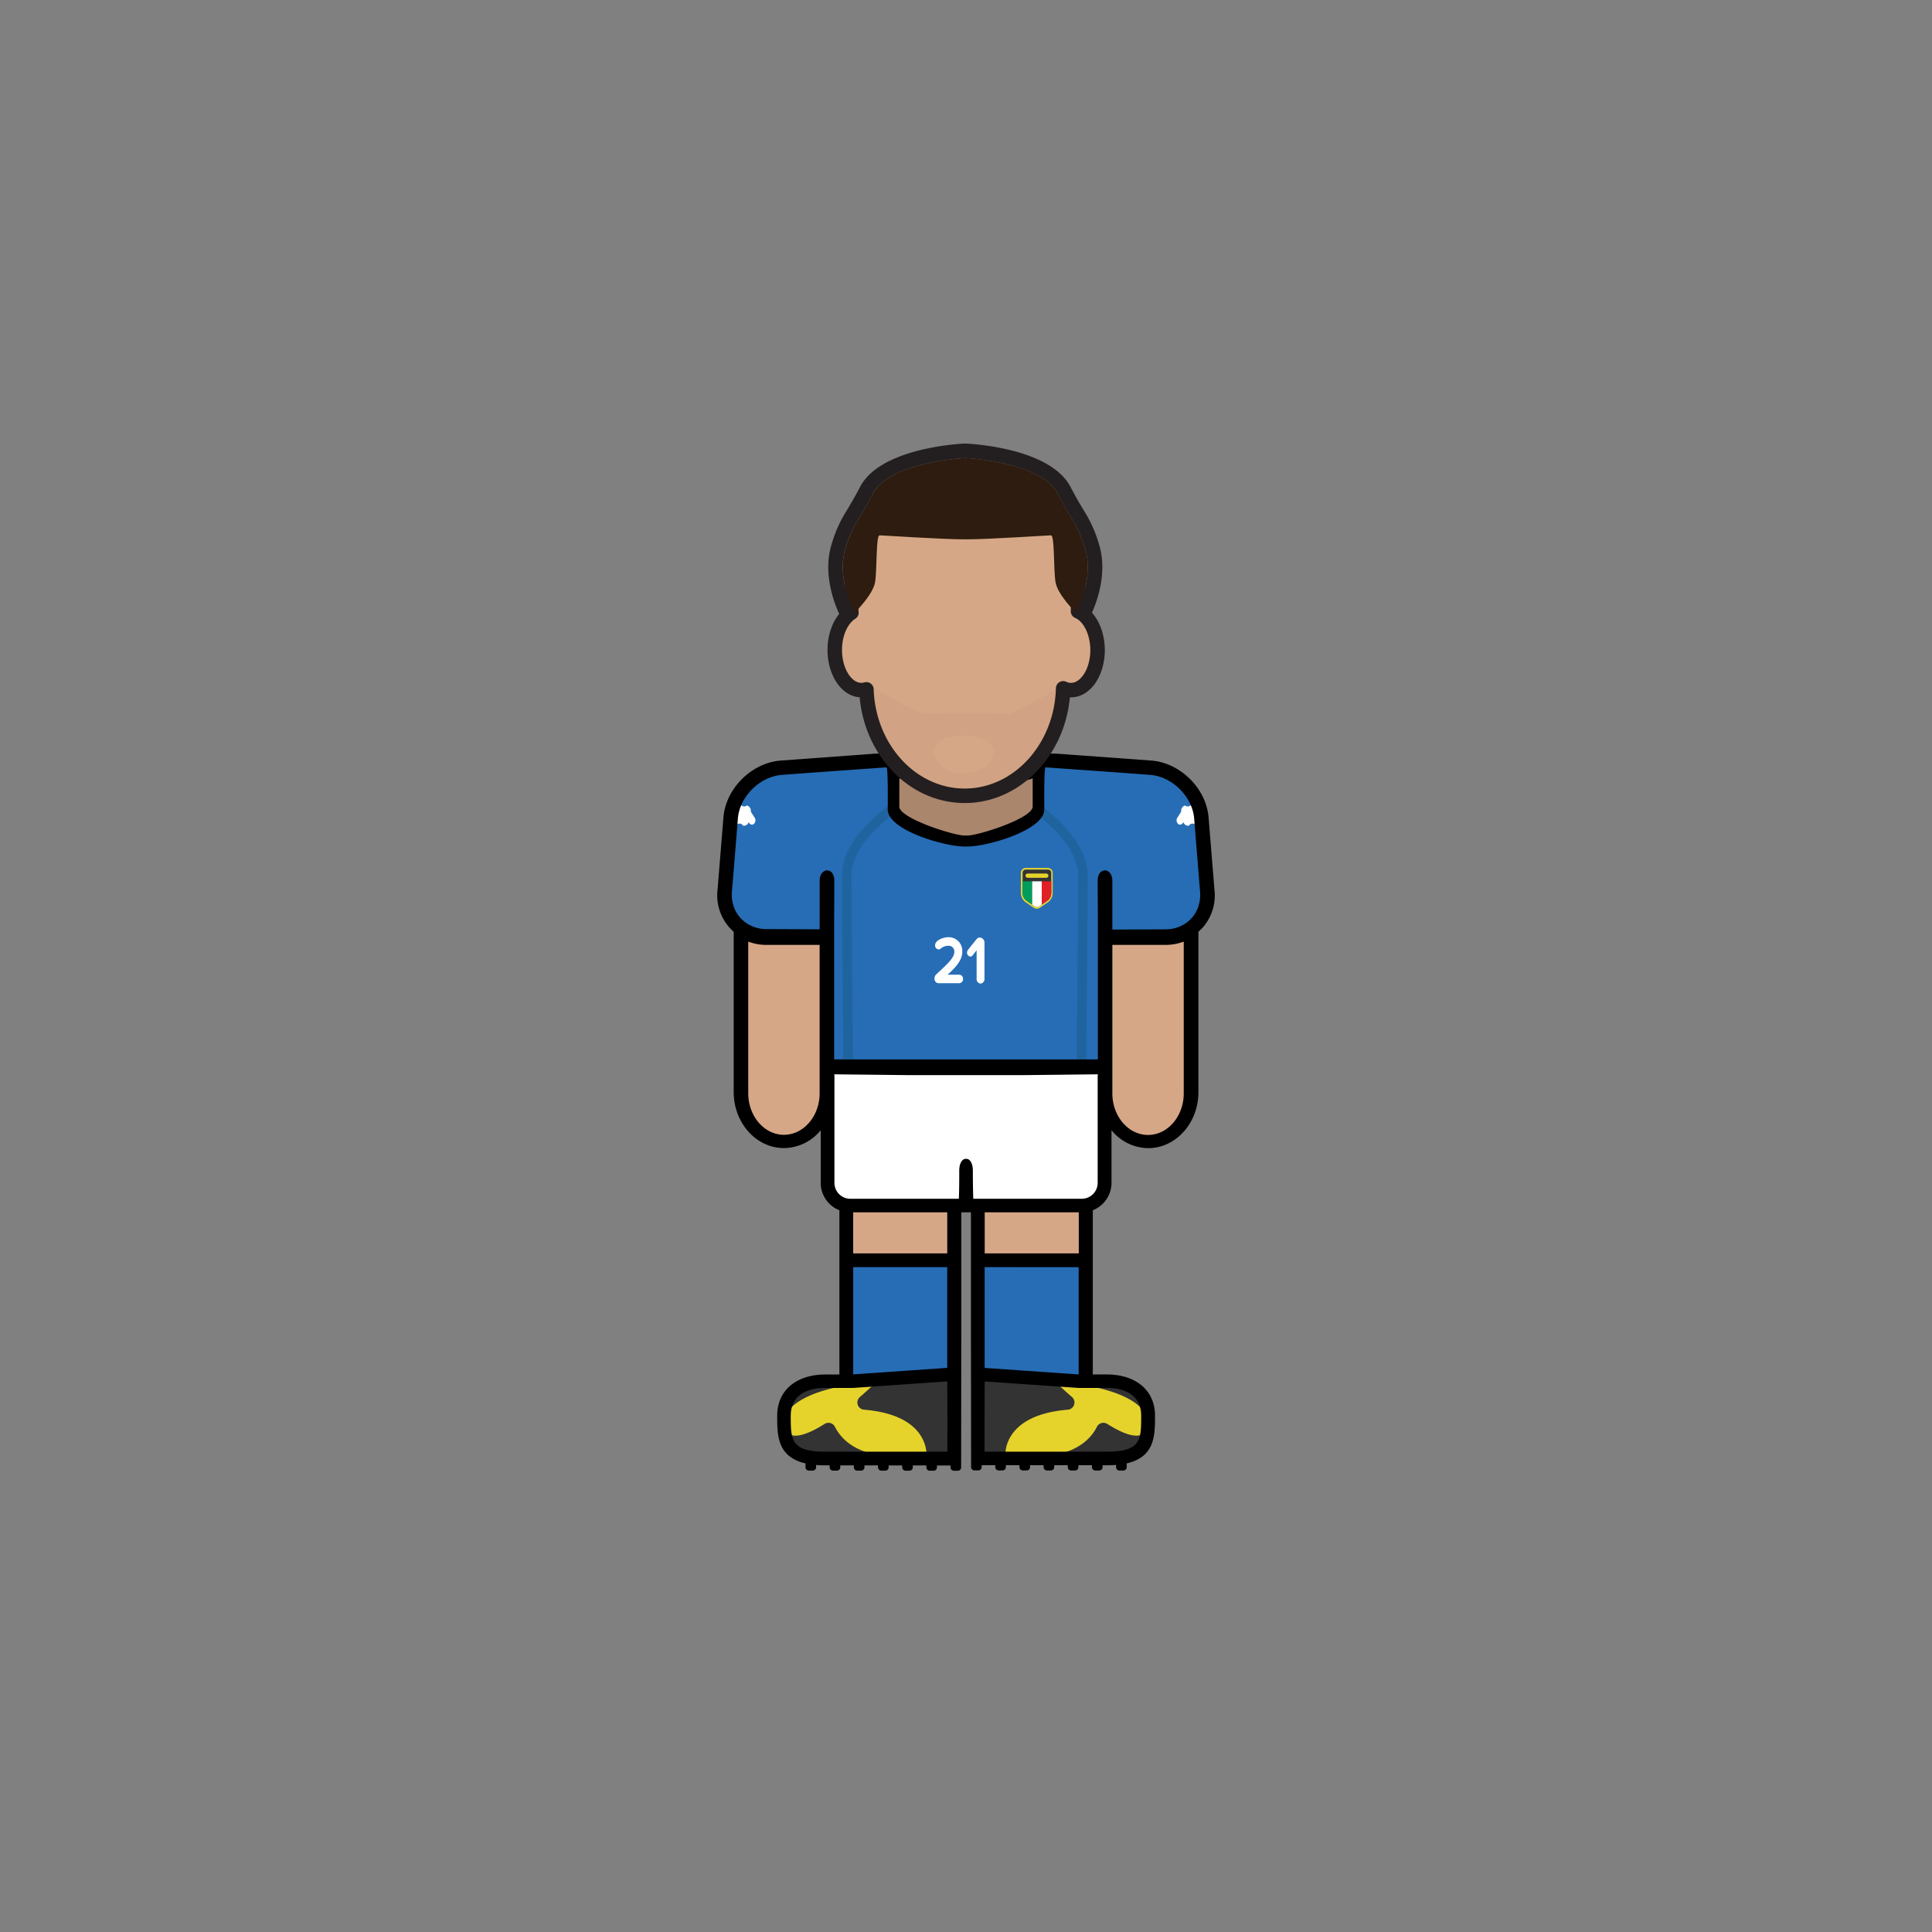 <svg id="player" xmlns="http://www.w3.org/2000/svg" viewBox="0 0 800 800"><rect x="0" y="0" width="800" height="800" fill="#808080" stroke="none"/><defs><style>.cls-1{fill:#d6a787}.cls-2{fill:#333}.cls-3{fill:#e5d32c}.cls-4{fill:#266db6}.cls-5{fill:#fff}.cls-6{fill:#20649f}</style></defs><g id="skin"><path id="arm-left" class="cls-1" d="M305.93 382h36.78v72.4a18.39 18.39 0 01-18.39 18.39 18.39 18.39 0 01-18.39-18.39V382z"/><path id="arm-right" class="cls-1" d="M457.19 382H494v72.4a18.39 18.39 0 01-18.39 18.39 18.39 18.39 0 01-18.39-18.39V382h-.03z"/><path id="leg-left" class="cls-1" d="M349.88 492.02h45.67v45.67h-45.67z"/><path id="leg-right" class="cls-1" d="M404.78 492.02h45.67v45.67h-45.67z"/></g><g id="boots"><path id="left" class="cls-2" d="M395.33 570.04H372.5l-22.83 1.97h-12.5l-7.5 2.53-5.25 8.5v9.83l1.91 4.17 3.84 4.05 6.33 1.95h58.83v-33z"/><path id="right" class="cls-2" d="M404.61 570.27h22.83l22.83 1.97h12.5l7.5 2.53 5.25 8.5v9.83l-1.91 4.17-3.84 4.05-6.33 1.95h-58.83v-33z"/><g id="details"><path id="left-2" data-name="left" class="cls-3" d="M356.13 578.41c4.17-3.61 7-6.4 7-6.4-42.74 3.64-38.64 18.61-38.64 18.61 1.77 6.43 9.12 3.93 16.95-1a3 3 0 014.28 1.17c2.61 5.17 8.7 11.45 22.9 12.24l15-.62s1.25-16.47-25.78-18.68a3 3 0 01-1.71-5.32z"/><path id="right-2" data-name="right" class="cls-3" d="M443.81 578.41c-4.17-3.61-7-6.4-7-6.4 42.74 3.64 38.64 18.61 38.64 18.61-1.77 6.43-9.12 3.93-16.95-1a3 3 0 00-4.28 1.17c-2.61 5.17-8.7 11.45-22.9 12.24l-15-.62s-1.25-16.47 25.78-18.68a3 3 0 001.71-5.32z"/></g></g><g id="socks"><g id="socks-2" data-name="socks"><path id="left-3" data-name="left" class="cls-4" d="M349.88 522h45.67v48.04h-45.67z"/><path id="right-3" data-name="right" class="cls-4" d="M404.38 522h45.67v48.04h-45.67z"/></g></g><g id="shorts"><path id="shorts-2" data-name="shorts" class="cls-5" d="M341.67 442.54h116.49v47a9.95 9.95 0 01-9.95 9.95h-96.6a9.95 9.95 0 01-9.95-9.95v-47h.01z"/></g><g id="shirt"><path id="shirt-2" data-name="shirt" class="cls-4" d="M369.5 314.8l-48.29 2.99-11.36 6.25-6.83 10.1-3.31 40.73 5.17 7.67 7.66 4.67h29.5l.17 54h114.83v-53.5l29.34-.17 7.01-4 6.99-10.5-3.4-37.33-6.83-11.84-9.77-6.08-49.84-2.99-1 21.24-6.5 6.5-11.16 3.48-11.88 2.02-15.46-3.17-11-5.66-3.66-3.84-.38-20.57z"/><g id="details-2" data-name="details"><path id="chest-l" class="cls-6" d="M351.24 443.5a2 2 0 01-2-2c0-.64-.67-64.18-.67-78.85 0-15.72 18.63-28.42 19.43-29a2 2 0 012.23 3.32c-.18.12-17.66 12.05-17.66 25.63 0 14.65.66 78.17.67 78.81a2 2 0 01-2 2z"/><path id="chest-r" class="cls-6" d="M447.76 443.5a2 2 0 002-2c0-.64.67-64.18.67-78.85 0-15.72-18.63-28.42-19.43-29a2 2 0 00-2.23 3.32c.18.12 17.66 12.05 17.66 25.63 0 14.65-.66 78.17-.67 78.81a2 2 0 002 2z"/><path id="brand-kappa-l" class="cls-5" d="M312.54 338.67l-1.66-2.61a2.25 2.25 0 00-1.6-2.53 1.76 1.76 0 01-2.64-.49 2.25 2.25 0 00-2.4 1.78l-2.49 1.83a2 2 0 00-.57 2.33 1.22 1.22 0 001.9.52l.39-.29a2.18 2.18 0 001.61 2.22 1.76 1.76 0 012.64.49 2.18 2.18 0 002.3-1.49l.26.41a1.22 1.22 0 002 .2 2 2 0 00.26-2.37z"/><path id="brand-kappa-r" class="cls-5" d="M487.46 338.67l1.66-2.61a2.25 2.25 0 011.6-2.53 1.76 1.76 0 002.64-.49 2.25 2.25 0 012.4 1.78l2.49 1.83a2 2 0 01.57 2.33 1.22 1.22 0 01-1.9.52l-.39-.29a2.18 2.18 0 01-1.61 2.22 1.76 1.76 0 00-2.64.49 2.18 2.18 0 01-2.3-1.49l-.26.41a1.22 1.22 0 01-2 .2 2 2 0 01-.26-2.37z"/><g id="crest-italy-02"><path class="cls-2" d="M433.58 373.06l-3.28 2.25a1.63 1.63 0 01-1.84 0l-3.28-2.25a4 4 0 01-1.74-3.31v-8.37a1.31 1.31 0 011.31-1.31H434a1.31 1.31 0 011.31 1.31v8.37a4 4 0 01-1.73 3.31z"/><path class="cls-3" d="M434 360.07a1.31 1.31 0 011.31 1.31v8.37a4 4 0 01-1.74 3.31l-3.28 2.25a1.63 1.63 0 01-1.84 0l-3.28-2.25a4 4 0 01-1.74-3.31v-8.37a1.31 1.31 0 011.31-1.31H434m0-.68h-9.27a2 2 0 00-2 2v8.37a4.69 4.69 0 002 3.87l3.28 2.25a2.31 2.31 0 002.61 0l3.28-2.25a4.69 4.69 0 002-3.87v-8.37a2 2 0 00-2-2z"/><path d="M431.36 364.93v9.65l2.22-1.52a4 4 0 001.74-3.31v-4.82z" fill="#e01f26"/><path d="M423.43 364.93v4.82a4 4 0 001.74 3.31l2.22 1.52v-9.65z" fill="#009d5c"/><path class="cls-5" d="M427.4 364.93v9.65l1.06.73a1.63 1.63 0 001.84 0l1.06-.73v-9.65z"/><rect class="cls-3" x="424.62" y="361.7" width="9.51" height="1.78" rx=".89" ry=".89"/></g><path class="cls-5" d="M397.31 407.12h-8.82a1.77 1.77 0 01-1.53-1.94 2.31 2.31 0 01.69-1.69c5.69-5.17 7.52-7.22 7.52-9.42a2.35 2.35 0 00-2.47-2.45 4.76 4.76 0 00-3.13 1.15 1.38 1.38 0 01-.94.37 1.65 1.65 0 01-1.42-1.8 1.72 1.72 0 01.21-.81c.73-1.43 3.29-2.45 5.21-2.45a5.64 5.64 0 015.83 6c0 3.2-2.15 6-6.1 9.53h5a1.6 1.6 0 011.39 1.71 1.64 1.64 0 01-1.44 1.8zm8.69.17a1.84 1.84 0 01-1.6-2v-11.8l-1.71 2.16a1.14 1.14 0 01-.89.45 1.55 1.55 0 01-1.35-1.66 1.87 1.87 0 01.41-1.18l3.52-4.38a1.78 1.78 0 011.37-.68 2.12 2.12 0 011.9 2.28v14.81a1.84 1.84 0 01-1.65 2z"/></g></g><path id="neck" fill="#aa866d" d="M427.63 340.26l-27.59 8.62-28.6-9.62-1.92-23.62h61.04l-2.93 24.62z"/><path d="M502.88 368.43l-2.47-30.36c-1.19-11.87-11.83-22.25-23.72-23.14l-37.14-2.71c-4.07-.45-20.52-.09-39.55.53-19-.62-35.48-1-39.55-.53l-37.14 2.71c-11.89.89-22.53 11.27-23.72 23.14l-2.47 30.36a20.15 20.15 0 005 15.74 19.92 19.92 0 001.69 1.64v66.36c0 12.81 9.32 23.22 20.78 23.22a19.8 19.8 0 0015.25-7.39v21.79a12.23 12.23 0 007.74 11.36v68h-5.93c-10.93 0-19.83 5.8-19.83 17.11 0 8.06 0 17 11.72 19.7v1.6a1.38 1.38 0 001.38 1.38h1.63a1.38 1.38 0 001.38-1.37v-.95c1.16.09 2.39.15 3.73.15h1.89v.8a1.38 1.38 0 001.38 1.38h1.63a1.38 1.38 0 001.38-1.37v-.8h5.62v.8a1.38 1.38 0 001.38 1.38h1.63a1.38 1.38 0 001.38-1.37v-.8h5.62v.8a1.38 1.38 0 001.38 1.38h1.63a1.38 1.38 0 001.38-1.37v-.8h5.62v.8a1.38 1.38 0 001.38 1.38h1.63a1.38 1.38 0 001.38-1.37v-.8h5.62v.8a1.38 1.38 0 001.38 1.38h1.63a1.38 1.38 0 001.38-1.37v-.8h5.62v.8a1.38 1.38 0 001.38 1.38h1.63a1.38 1.38 0 001.38-1.37v-.81l.06-55.45V502h4v49.21l.06 54.67v1.6a1.38 1.38 0 001.38 1.38h1.63a1.38 1.38 0 001.38-1.37v-.8h5.62v.8a1.38 1.38 0 001.38 1.38h1.63a1.38 1.38 0 001.38-1.37v-.8h5.62v.8a1.38 1.38 0 001.38 1.38h1.63a1.38 1.38 0 001.38-1.37v-.8h5.62v.8a1.38 1.38 0 001.38 1.38h1.63a1.38 1.38 0 001.38-1.37v-.8h5.62v.8a1.38 1.38 0 001.38 1.38h1.63a1.38 1.38 0 001.38-1.37v-.8h5.62v.8a1.38 1.38 0 001.38 1.38h1.63a1.38 1.38 0 001.38-1.37v-.8h1.89c1.33 0 2.57-.05 3.72-.15v.95a1.38 1.38 0 001.38 1.38h1.63a1.38 1.38 0 001.38-1.37v-1.6c11.71-2.68 11.72-11.64 11.72-19.7 0-11.3-8.89-17.11-19.83-17.11h-5.93v-68a12.23 12.23 0 007.74-11.36V468a19.8 19.8 0 0015.21 7.42c11.46 0 20.78-10.42 20.78-23.22v-66.39a19.92 19.92 0 001.69-1.64 20.15 20.15 0 004.95-15.74zm-130.49-46.18c3.46 1.84 15.64 2.07 27.61 1.79 12 .28 24.15 0 27.61-1.79V334c0 4.8-22.42 12-27.23 12l-.38-.08-.38.08c-4.8 0-27.23-7.19-27.23-12zm-33 75.43v55c0 9.5-6.63 17.22-14.78 17.22s-14.78-7.73-14.78-17.22V389.9a21.08 21.08 0 007.47 1.36h22.09zm52.9 203.42h-50.64c-14.22 0-14.22-5-14.22-14.89 0-8.21 6.38-11.5 14.22-11.5h11.67l38.93-2.71.06 15.37zm-38.74-76.4h38.67v41.7l-38.67 2.68h-.26V524.7zm-.26-5.74V502h38.94v17h-38.91zm104.77 55.75h.26c7.84 0 14.22 3.29 14.22 11.5 0 9.91 0 14.89-14.22 14.89h-50.64v-13.7l.06-15.37 38.93 2.69h11.42zm-11.67-50h.26v44.4h-.26l-38.67-2.68V524.7zM407.75 519v-17h38.95v17h-38.95zm46.84-73.77h-.07v44.58a6.6 6.6 0 01-6.58 6.58H403s-.11-3.73-.16-8.75v-2.79c0-3.51-1.41-5.09-2.82-5-1.41-.09-2.82 1.49-2.82 5v2.79c0 5-.16 8.75-.16 8.75H352.1a6.6 6.6 0 01-6.58-6.58v-44.63h-.07v-.33l30.24.33h48.69l30.24-.33zm35.57 7.51c0 9.5-6.63 17.22-14.78 17.22s-14.78-7.73-14.78-17.22v-61.48h22.09a21.08 21.08 0 007.47-1.36zm6-77.21a13.53 13.53 0 01-6 7.29 14.69 14.69 0 01-7.47 2l-22.09.09v-20.19c0-5.56-6.07-5.94-6.07 0s.07 14.37.07 14.37v59.59H345.41v-59.61s.07-8.46.07-14.37-6.07-5.54-6.07 0v20.11l-22.09-.09a14.69 14.69 0 01-7.47-2 13.53 13.53 0 01-6-7.29 14.89 14.89 0 01-.75-6.46l2.47-30.36c.89-9 9.23-17.08 18.2-17.75l11.12-.83 32.22-2.29c.68.54.48 17.49.48 17.49 0 8.43 23.34 15.29 31.77 15.29h1.3c8.43 0 31.77-6.86 31.77-15.29 0 0-.2-16.95.48-17.49l32.22 2.29 11.12.83c9 .67 17.3 8.8 18.2 17.75L496.9 369a14.89 14.89 0 01-.75 6.48z" id="border"/><g id="head"><path d="M399.7 189.67s31.26 1.5 38.19 14.67 7.94 12 11.34 22.5c3.14 9.67-.53 20.68-3.74 26.85 0 0-7.6-7.35-8.45-12.68s-.31-19.33-1.86-19.33-25.35 1.66-35.49 1.66-33.94-1.66-35.49-1.66-1 14-1.86 19.33-8.45 12.68-8.45 12.68c-3.21-6.17-6.87-17.18-3.74-26.85 3.4-10.48 4.41-9.33 11.34-22.5s38.19-14.67 38.19-14.67m0-6h-.29c-3.55.17-34.93 2.12-43.21 17.87-2.48 4.71-4.16 7.5-5.5 9.74a53.07 53.07 0 00-6.22 13.72c-4.37 13.47 2.05 27.49 4.12 31.47a6 6 0 009.49 1.54c1.51-1.46 9.1-9.09 10.21-16.06a90.52 90.52 0 00.64-9.72c0-1.27.1-2.84.17-4.27h.56c8.45.51 22.59 1.35 30.06 1.35s21.61-.85 30.06-1.35h.56c.07 1.43.12 3 .17 4.27a90.52 90.52 0 00.64 9.72c1.1 7 8.7 14.6 10.21 16.06a6 6 0 009.49-1.54c2.07-4 8.49-18 4.12-31.47a53.07 53.07 0 00-6.23-13.71c-1.35-2.24-3-5-5.5-9.74-8.29-15.75-39.66-17.7-43.21-17.87z" fill="#231f20"/><path id="skin-2" data-name="skin" class="cls-1" d="M446.38 253.1c0-.91.08-1.81.08-2.73 0-30.51-21.06-55.25-47-55.25s-47 24.74-47 55.25c0 1.11 0 2.21.1 3.31-4 2.46-6.9 8.44-6.9 15.43 0 9.19 4.93 16.64 11 16.64a7.47 7.47 0 002.1-.31c.82 24.5 18.74 44.08 40.73 44.08s40.12-19.81 40.74-44.5a7.65 7.65 0 003.25.74c6.08 0 11-7.45 11-16.64-.05-7.65-3.48-14.06-8.1-16.02z"/><path id="border-2" data-name="border" d="M446.38 253.1c0-.91.08-1.81.08-2.73 0-30.51-21.06-55.25-47-55.25s-47 24.74-47 55.25c0 1.11 0 2.21.1 3.31-4 2.46-6.9 8.44-6.9 15.43 0 9.19 4.93 16.64 11 16.64a7.47 7.47 0 002.1-.31c.82 24.5 18.74 44.08 40.73 44.08s40.12-19.81 40.74-44.5a7.65 7.65 0 003.25.74c6.08 0 11-7.45 11-16.64-.05-7.65-3.48-14.06-8.1-16.02z" fill="none" stroke="#231f20" stroke-linecap="round" stroke-linejoin="round" stroke-width="6"/><path d="M449.23 226.83c-3.4-10.48-4.41-9.33-11.34-22.5s-38.19-14.67-38.19-14.67-31.26 1.5-38.19 14.67-7.94 12-11.34 22.5c-3.14 9.67.53 20.68 3.74 26.85 0 0 7.6-7.35 8.45-12.68s.31-19.33 1.86-19.33 25.35 1.66 35.49 1.66 33.94-1.66 35.49-1.66 1 14 1.86 19.33 8.45 12.68 8.45 12.68c3.19-6.17 6.85-17.18 3.72-26.85z" fill="#2d1c0f"/><path d="M417 295.62l-17-.3-17 .3c-3 .13-22.5-11.5-22.5-11.5V297l16.63 25.75 22.87 7.71v-.37l.08.37 22.83-7.71L439.54 297v-12.88S420 295.75 417 295.62zm-17 24.52c-11.46 1-13.33-8.23-13.33-8.23-.46-8.33 13.33-7.17 13.33-7.17 9.21.17 11.54 4.79 11.59 6s-.09 8.38-11.59 9.4z" opacity=".03" fill="#231f20"/></g></svg>